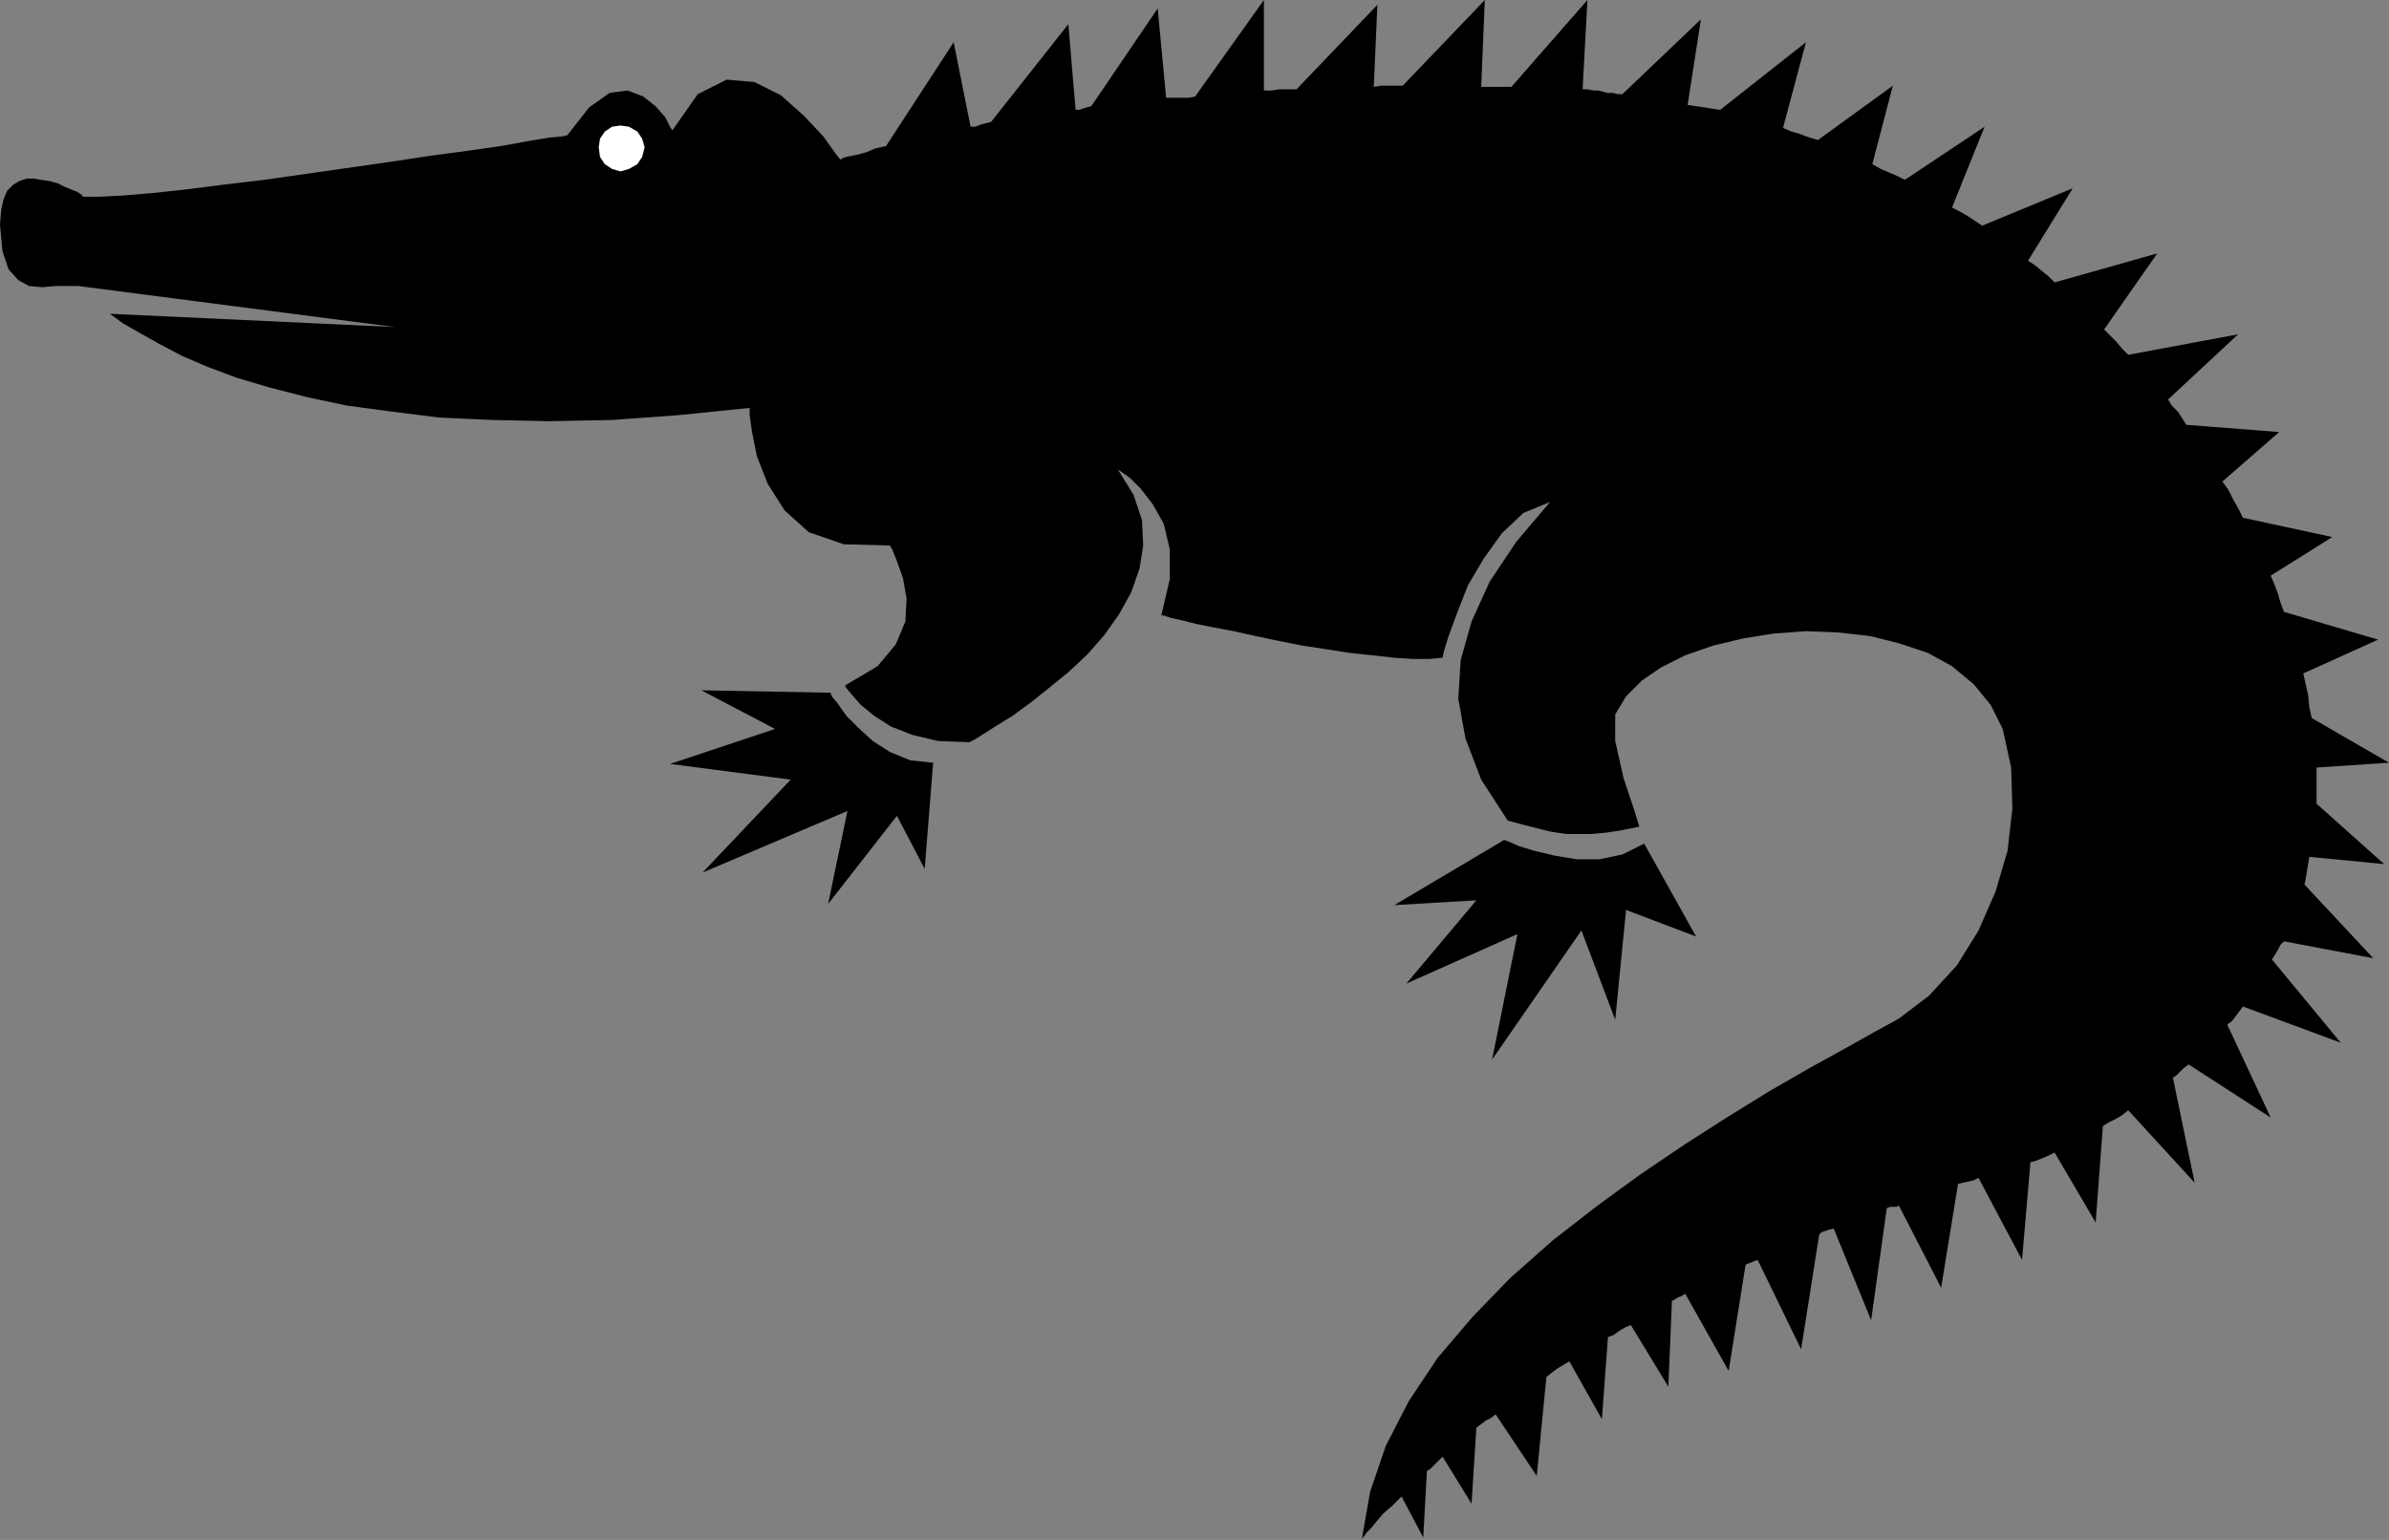 <?xml version="1.0" encoding="UTF-8" standalone="no"?>
<!DOCTYPE svg PUBLIC "-//W3C//DTD SVG 1.0//EN" "http://www.w3.org/TR/2001/REC-SVG-20010904/DTD/svg10.dtd">
<svg xmlns="http://www.w3.org/2000/svg" xmlns:xlink="http://www.w3.org/1999/xlink" fill-rule="evenodd" height="1.276in" preserveAspectRatio="none" stroke-linecap="round" viewBox="0 0 1979 1276" width="1.979in">
<rect x="0" y="0" width="1979" height="1276" fill="#808080" stroke="none"/>
<style type="text/css">
.brush0 { fill: rgb(255,255,255); }
.pen0 { stroke: rgb(0,0,0); stroke-width: 1; stroke-linejoin: round; }
.brush1 { fill: none; }
.pen1 { stroke: none; }
.brush2 { fill: rgb(0,0,0); }
</style>
<g>
<polygon class="pen1 brush2" points="65,237 327,271 91,260 102,268 116,276 132,285 151,295 172,304 196,313 223,321 254,329 287,336 324,341 364,346 408,348 455,349 507,348 562,344 621,338 621,344 623,358 627,378 636,401 650,423 670,441 699,451 737,452 739,455 743,465 748,479 751,496 750,515 742,534 727,552 700,568 701,570 706,576 713,584 724,593 738,602 756,609 777,614 803,615 807,613 815,608 826,601 839,593 854,582 869,570 885,557 901,542 915,526 927,509 937,491 944,471 947,452 946,431 939,410 926,389 929,391 936,396 945,405 955,418 964,434 969,455 969,480 962,510 964,510 970,512 979,514 991,517 1006,520 1022,523 1040,527 1059,531 1079,535 1099,538 1118,541 1137,543 1155,545 1170,546 1184,546 1195,545 1196,540 1200,527 1207,508 1216,485 1229,463 1244,442 1262,425 1284,416 1256,449 1234,482 1219,515 1210,547 1208,579 1214,612 1227,646 1249,680 1268,685 1284,689 1297,691 1308,691 1319,691 1330,690 1343,688 1358,685 1354,672 1345,645 1338,614 1338,592 1347,577 1360,564 1376,553 1396,543 1419,535 1444,529 1469,525 1496,523 1522,524 1549,527 1573,533 1597,541 1617,552 1635,567 1649,584 1659,604 1666,636 1667,670 1663,705 1653,739 1639,771 1621,800 1598,825 1573,844 1553,855 1528,869 1499,885 1466,904 1432,925 1396,948 1359,973 1322,1000 1286,1028 1251,1059 1220,1091 1191,1125 1167,1161 1148,1198 1135,1236 1128,1276 1128,1275 1130,1273 1132,1270 1136,1266 1140,1261 1146,1254 1153,1248 1161,1240 1179,1274 1182,1219 1185,1217 1188,1214 1191,1211 1195,1207 1219,1246 1223,1183 1227,1180 1231,1177 1235,1175 1239,1172 1273,1223 1281,1141 1286,1137 1290,1134 1295,1131 1300,1128 1327,1176 1332,1108 1337,1106 1341,1103 1346,1100 1351,1098 1382,1149 1385,1078 1387,1077 1390,1075 1393,1074 1396,1072 1432,1136 1446,1048 1448,1047 1451,1046 1453,1045 1456,1044 1492,1118 1507,1023 1509,1021 1512,1020 1515,1019 1519,1018 1550,1094 1563,1001 1566,1000 1568,1000 1571,1000 1573,999 1608,1067 1622,981 1626,980 1631,979 1635,978 1639,976 1675,1044 1682,963 1686,962 1691,960 1696,958 1702,955 1736,1013 1742,933 1747,930 1753,927 1758,924 1763,920 1818,980 1800,893 1803,891 1806,888 1809,885 1813,882 1881,926 1845,849 1849,846 1852,842 1855,838 1858,834 1939,864 1882,795 1884,792 1887,787 1889,783 1892,780 1966,794 1909,733 1910,728 1911,722 1912,716 1913,710 1975,716 1919,666 1919,658 1919,651 1919,643 1919,636 1979,632 1915,595 1913,586 1912,576 1910,567 1908,558 1970,530 1892,507 1889,499 1887,492 1884,484 1881,477 1932,445 1858,429 1854,421 1850,414 1846,406 1841,399 1888,358 1811,352 1808,347 1804,341 1799,336 1796,331 1854,277 1763,294 1758,289 1753,283 1748,278 1743,273 1787,210 1702,234 1697,229 1692,225 1686,220 1680,216 1717,156 1642,187 1636,183 1630,179 1623,175 1617,172 1644,105 1578,149 1572,146 1565,143 1558,140 1551,136 1568,71 1506,116 1499,114 1491,111 1484,109 1477,106 1496,35 1425,91 1418,90 1412,89 1405,88 1398,87 1409,16 1344,78 1340,78 1336,77 1332,77 1328,76 1324,75 1320,75 1315,74 1311,74 1315,0 1252,72 1246,72 1240,72 1233,72 1227,72 1230,0 1162,71 1156,71 1150,71 1144,71 1138,72 1141,4 1074,74 1067,74 1060,74 1053,75 1047,75 1047,0 990,80 985,81 979,81 973,81 966,81 959,7 904,88 900,89 897,90 894,91 891,91 885,20 821,101 817,102 813,103 808,105 804,105 790,35 734,121 725,123 718,126 711,128 706,129 701,130 698,131 697,132 696,132 692,127 682,113 666,96 647,79 625,68 602,66 578,78 557,108 555,105 551,97 543,88 533,80 520,75 505,77 488,89 470,112 466,113 455,114 437,117 415,121 387,125 357,129 324,134 289,139 254,144 219,149 185,153 154,157 126,160 102,162 83,163 70,163 69,163 67,161 64,159 59,157 54,155 48,152 41,150 34,149 28,148 22,148 16,150 11,153 6,158 3,165 1,174 0,186 2,208 7,223 15,232 24,237 35,238 46,237 56,237 65,237"/>
<polygon class="pen1 brush2" points="688,574 689,577 694,583 701,593 711,603 723,614 737,623 754,630 773,632 766,720 743,676 686,749 702,672 582,723 655,646 555,633 642,604 581,572 688,574"/>
<polygon class="pen1 brush2" points="1246,696 1249,697 1258,701 1271,705 1288,709 1306,712 1325,712 1344,708 1362,699 1405,776 1347,754 1338,845 1310,771 1236,878 1257,774 1165,815 1223,746 1155,750 1246,696"/>
<polygon class="pen1 brush0" points="514,142 521,140 528,136 532,130 534,122 532,115 528,109 521,105 514,104 507,105 501,109 497,115 496,122 497,130 501,136 507,140 514,142"/>
</g>
</svg>
